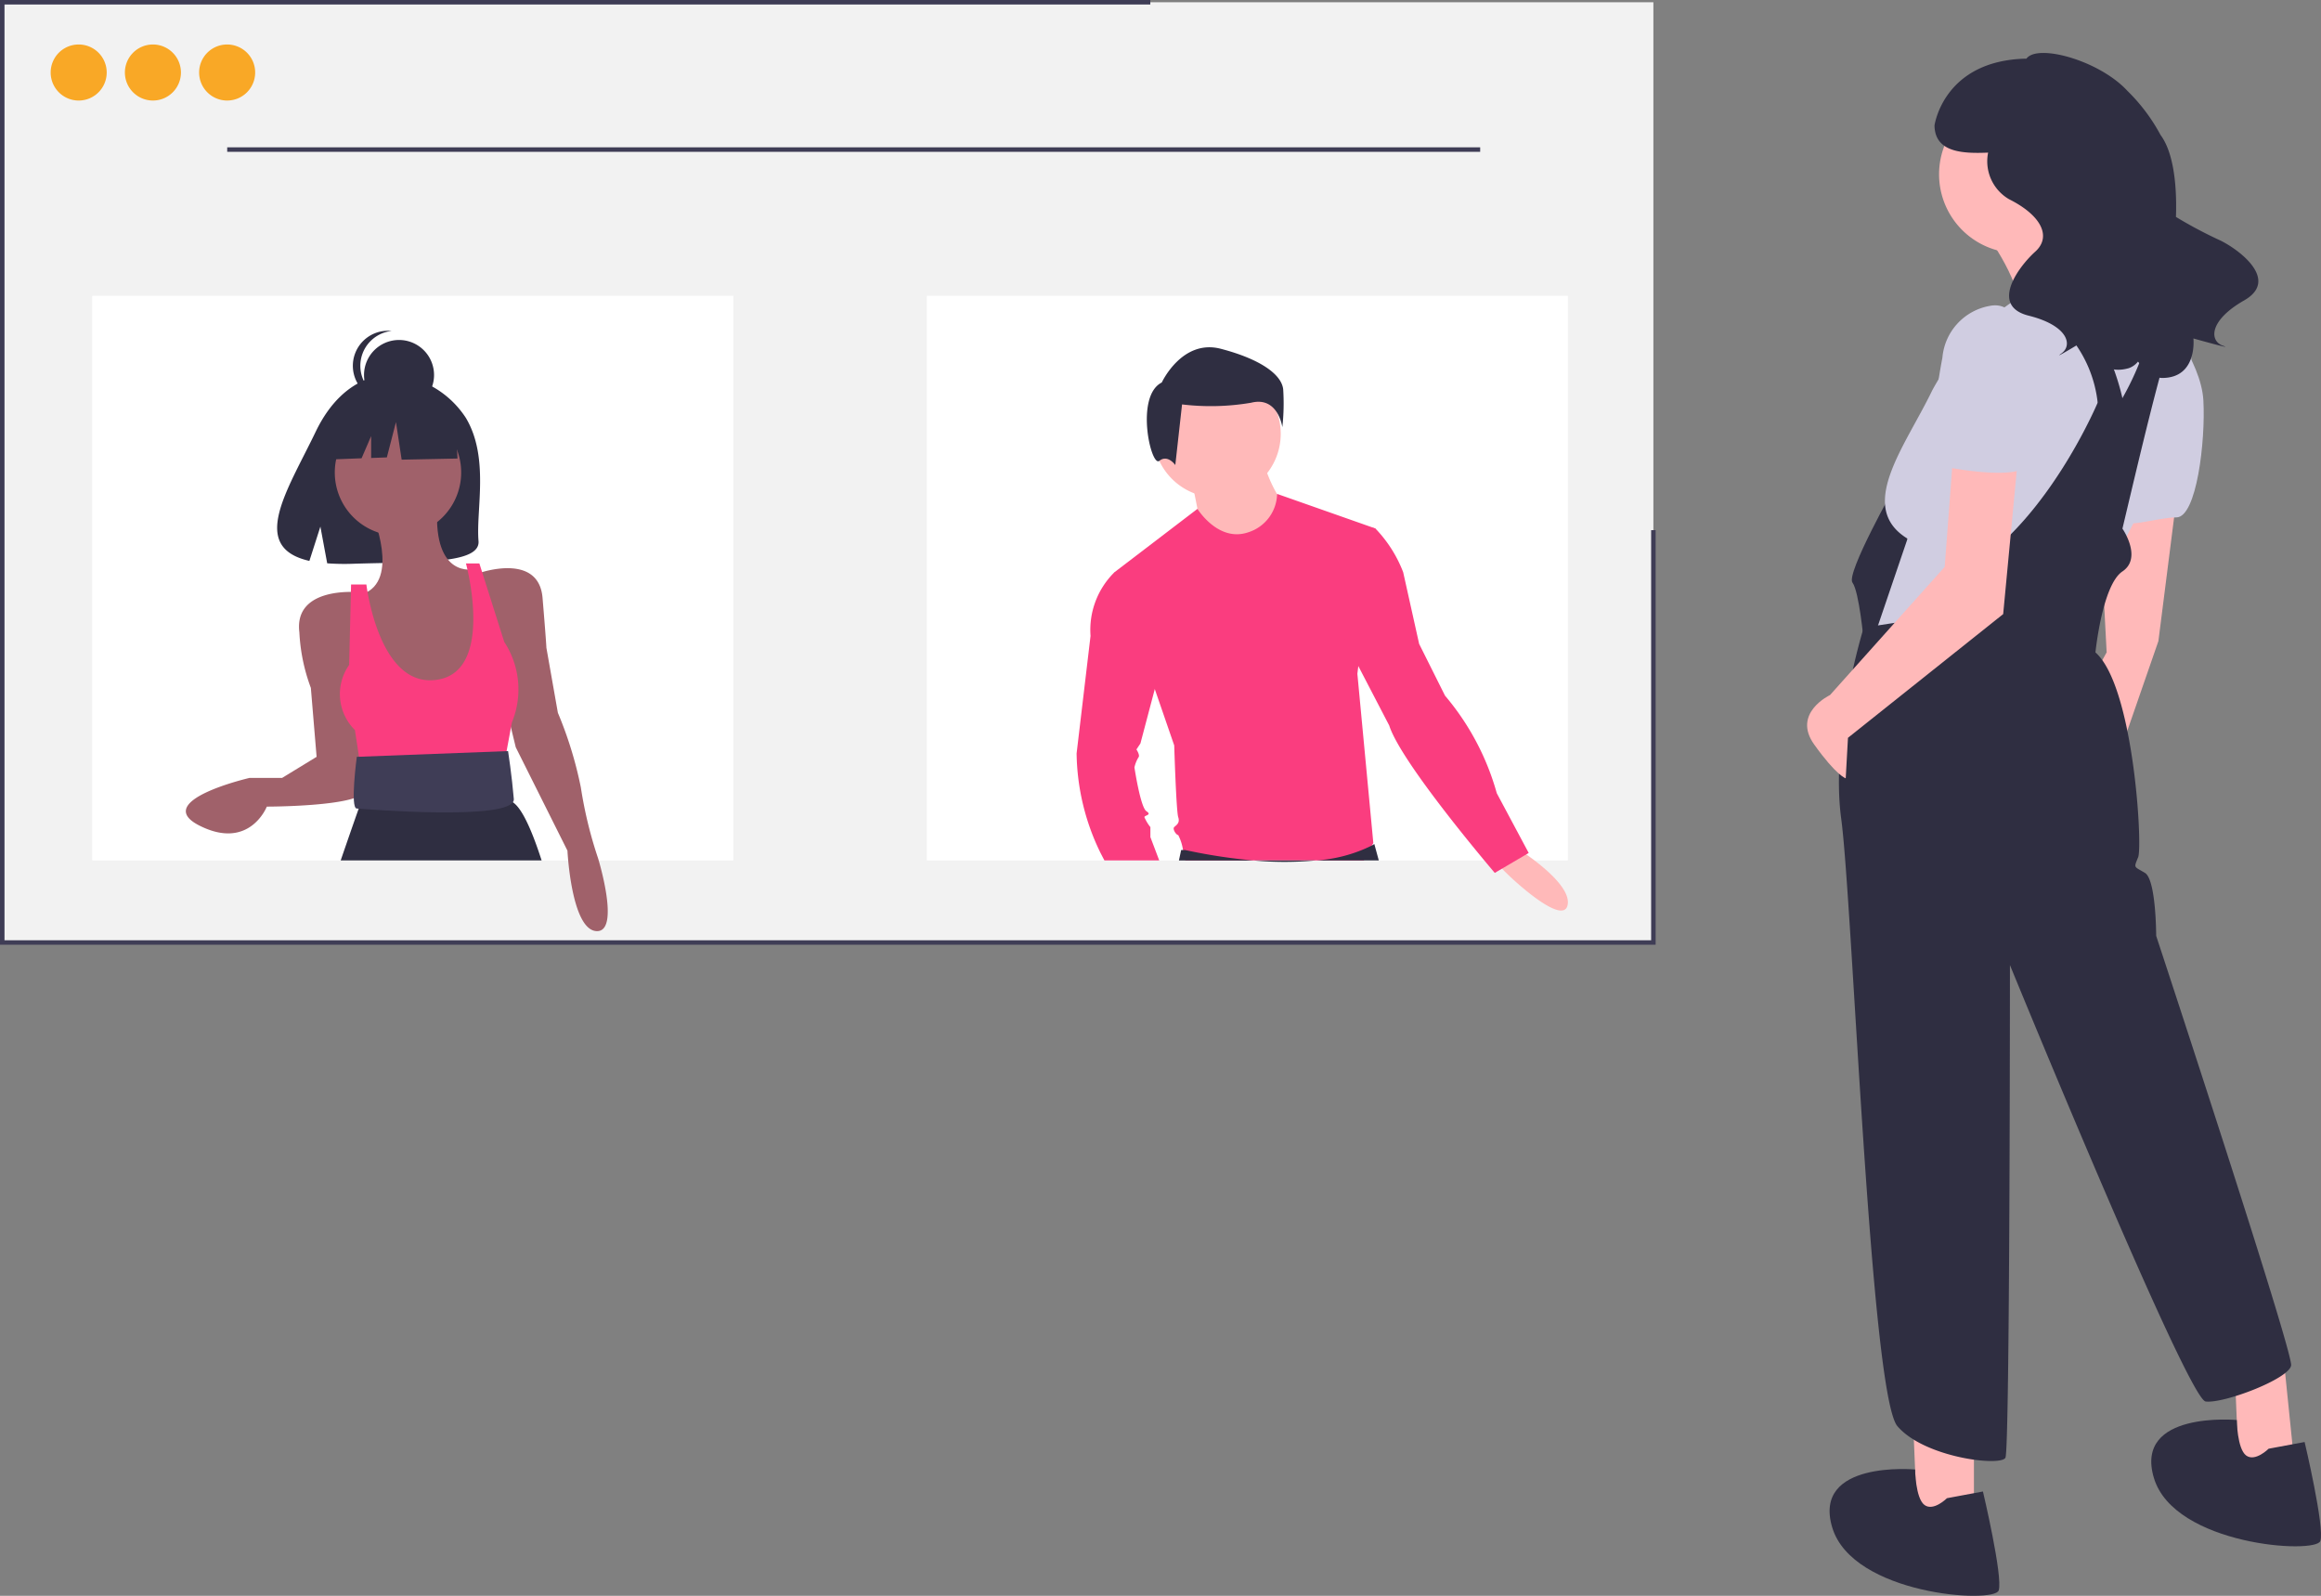 <svg xmlns="http://www.w3.org/2000/svg" xmlns:xlink="http://www.w3.org/1999/xlink" width="145.453" height="100" viewBox="0 0 145.453 100">
  <rect x="0" y="0" width="145.453" height="100" fill="#808080" stroke="none"/>
  <defs>
    <style>
      .cls-1 {
        fill: #fff;
      }

      .cls-2 {
        clip-path: url(#clip-path);
      }

      .cls-3 {
        fill: #ffb9b9;
      }

      .cls-4 {
        fill: #2f2e41;
      }

      .cls-5 {
        fill: #d0cde1;
      }

      .cls-6 {
        fill: #f2f2f2;
      }

      .cls-7 {
        fill: #3f3d56;
      }

      .cls-8 {
        fill: #f9a826;
      }

      .cls-9 {
        fill: #a0616a;
      }

      .cls-10 {
        fill: #fa3d7f;
      }
    </style>
    <clipPath id="clip-path">
      <rect id="Rectangle_17" data-name="Rectangle 17" class="cls-1" width="145.453" height="100" transform="translate(0.273)"/>
    </clipPath>
  </defs>
  <g id="undraw_group_hangout_5gmq_1" data-name="undraw_group_hangout_5gmq 1" class="cls-2" transform="translate(-0.273)">
    <path id="Path_57" data-name="Path 57" class="cls-3" d="M120.17,89.233l.141,3.383v2.96h3.665V89.233Z"/>
    <path id="Path_58" data-name="Path 58" class="cls-3" d="M140.329,86.132l.141,3.383v2.96h3.665l-.705-6.908Z"/>
    <path id="Path_59" data-name="Path 59" class="cls-3" d="M136.664,31.294l-1.128,8.881-3.665,10.573-1.692-6.062,2.114-3.806-.422-8.035Z"/>
    <path id="Path_60" data-name="Path 60" class="cls-4" d="M119.042,30.448s-3.1,5.5-2.678,6.062.705,3.665.705,3.665h1.173l1.928-4.793Z"/>
    <path id="Path_61" data-name="Path 61" class="cls-3" d="M126.725,15.857a4.934,4.934,0,1,0-4.934-4.934A4.934,4.934,0,0,0,126.725,15.857Z"/>
    <path id="Path_62" data-name="Path 62" class="cls-3" d="M124.892,14.871s2.679,3.665,1.833,5.5,8.176-.987,8.176-.987-4.511-5.075-4.652-6.767Z"/>
    <path id="Path_63" data-name="Path 63" class="cls-5" d="M134.9,31.223c-.317.476-.628,1.008-.93,1.569-.142.266-.282.54-.42.816a59.392,59.392,0,0,0-2.879,7.2l-13.11-.423.407-1.2,1.848-5.43c-3.242-1.974-.141-5.78,1.551-9.3a15.729,15.729,0,0,1,5.287-5.719l.07-.044.059-.01,2.353-.4,4.238-.713h0a5.857,5.857,0,0,1,2.1.789,4.244,4.244,0,0,1,1.326,1.328,5.749,5.749,0,0,1,.8,2.855A16.6,16.6,0,0,1,134.9,31.223Z"/>
    <path id="Path_64" data-name="Path 64" class="cls-5" d="M135.677,19.593s2.537,2.96,2.678,5.5-.423,7.33-1.691,7.33-3.525.846-3.384,0S135.677,19.593,135.677,19.593Z"/>
    <path id="Path_65" data-name="Path 65" class="cls-4" d="M133.28,24.95l-1.55.282a7.831,7.831,0,0,0-5.075-6.495l.07-.044.059-.01,2.353-.4C132.246,19.891,133.28,24.95,133.28,24.95Z"/>
    <path id="Path_66" data-name="Path 66" class="cls-4" d="M143.853,85.568c-.141.846-4.229,2.4-5.357,2.256s-12.264-27.349-12.264-27.349,0,30.309-.282,30.873-5.075,0-6.767-1.974-2.819-32.846-3.524-38.062,1.41-11.983,1.41-11.983l.9-.138,2.765-.426s0-.7,4.229-4.088,6.767-9.445,6.767-9.445l.423-.846,1.127.564a17.952,17.952,0,0,0,2.2-6.586,4.232,4.232,0,0,1,1.326,1.328c-.107.3-.214.616-.324.959-.95,2.959-2.027,7.542-3.1,12.055-.033.141-.066.282-.1.421a3.712,3.712,0,0,1,.271.482c.285.6.586,1.625-.271,2.2-1.268.846-1.691,5.075-1.691,5.075,2.4,2.115,2.96,12.124,2.678,12.828s-.282.564.423.987.705,3.947.705,3.947S143.994,84.722,143.853,85.568Z"/>
    <path id="Path_67" data-name="Path 67" class="cls-4" d="M122.285,93.885s-.846.846-1.41.423-.586-2.222-.586-2.222-6.463-.6-5.194,3.632,10.15,4.793,10.432,3.947-.987-6.2-.987-6.2Z"/>
    <path id="Path_68" data-name="Path 68" class="cls-4" d="M142.444,90.784s-.846.846-1.41.423-.586-2.222-.586-2.222-6.463-.6-5.194,3.632,10.15,4.793,10.432,3.947-.987-6.2-.987-6.2Z"/>
    <path id="Path_69" data-name="Path 69" class="cls-3" d="M122.707,28.052l-.563,7.471-7.19,8.035s-2.4,1.128-.987,3.1,1.974,2.114,1.974,2.114l.141-2.537,9.727-7.753.987-10.432Z"/>
    <path id="Path_70" data-name="Path 70" class="cls-5" d="M127.218,24.95s.564-6.344-2.255-5.78A3.609,3.609,0,0,0,122,22.413s-1.268,6.485-.141,6.767,4.934.846,5.357,0S127.218,24.95,127.218,24.95Z"/>
    <path id="Path_71" data-name="Path 71" class="cls-4" d="M139.431,15.076a27.788,27.788,0,0,1-2.795-1.482c.073-2.151-.192-4.1-.967-5.138A11.355,11.355,0,0,0,133.6,5.7c-1.757-1.913-5.644-2.981-6.333-2.025-5.213.1-5.762,4.189-5.762,4.189.027,1.709,1.8,1.763,3.36,1.7a2.749,2.749,0,0,0,1.307,2.917c2.057,1.028,2.674,2.365,1.645,3.29s-2.879,3.393-.411,4.01,2.776,1.851,2.056,2.365,1.646-.925,1.646-.925.411,2.468,2.57,1.851a1.292,1.292,0,0,0,.577-.409c.584.641,1.1,1.02,1.5,1.022,2.246.012,1.976-2.475,1.976-2.475s2.666.749,1.834.448-.867-1.572,1.343-2.832S140.67,15.69,139.431,15.076Z"/>
    <path id="Path_72" data-name="Path 72" class="cls-6" d="M103.888.141H.414V59.063H103.888Z"/>
    <path id="Path_73" data-name="Path 73" class="cls-7" d="M104.029,59.2H.273V0H72.361V.282H.555v58.64H103.747v-25.7h.282Z"/>
    <path id="Path_74" data-name="Path 74" class="cls-8" d="M5.2,6.3A1.756,1.756,0,1,0,3.448,4.547,1.756,1.756,0,0,0,5.2,6.3Z"/>
    <path id="Path_75" data-name="Path 75" class="cls-8" d="M9.857,6.3A1.756,1.756,0,1,0,8.1,4.547,1.756,1.756,0,0,0,9.857,6.3Z"/>
    <path id="Path_76" data-name="Path 76" class="cls-8" d="M14.509,6.3a1.756,1.756,0,1,0-1.757-1.757A1.757,1.757,0,0,0,14.509,6.3Z"/>
    <path id="Path_77" data-name="Path 77" class="cls-7" d="M93.033,9.232H14.512v.282H93.033Z"/>
    <path id="Path_78" data-name="Path 78" class="cls-1" d="M46.23,18.536H6.053V53.92H46.23Z"/>
    <path id="Path_79" data-name="Path 79" class="cls-1" d="M98.531,18.536H58.354V53.92H98.531Z"/>
    <path id="Path_80" data-name="Path 80" class="cls-4" d="M29.476,26.2a5.957,5.957,0,0,0-4.568-2.712s-2.957-.378-4.853,3.569c-1.768,3.679-4.208,7.23-.393,8.092L20.351,33l.427,2.3a14.913,14.913,0,0,0,1.632.028c4.085-.132,7.976.039,7.851-1.427C30.095,31.957,30.952,28.691,29.476,26.2Z"/>
    <path id="Path_81" data-name="Path 81" class="cls-9" d="M25.214,33.568a3.96,3.96,0,1,0-3.96-3.96A3.96,3.96,0,0,0,25.214,33.568Z"/>
    <path id="Path_82" data-name="Path 82" class="cls-9" d="M23.594,32.188s1.8,4.2-.6,5.04l2.4,7.92,4.08-.24,1.08-2.64-.24-3.96-.36-2.64s-2.52.6-2.28-3.84Z"/>
    <path id="Path_83" data-name="Path 83" class="cls-9" d="M22.634,37.107s-3.96-.36-3.6,2.52a11.525,11.525,0,0,0,.72,3.48l.36,4.32-2.16,1.32h-2.04s-6.24,1.44-3.12,3,4.2-1.2,4.2-1.2,5.76,0,6.12-.96S22.634,37.107,22.634,37.107Z"/>
    <path id="Path_84" data-name="Path 84" class="cls-9" d="M30.314,35.907s3.72-1.32,3.96,1.56.24,3.12.24,3.12l.72,4.08a24.6,24.6,0,0,1,1.44,4.68,26.507,26.507,0,0,0,1.08,4.44s1.44,4.68-.12,4.56-1.8-5.04-1.8-5.04l-3.24-6.48-.96-3.96Z"/>
    <path id="Path_85" data-name="Path 85" class="cls-10" d="M23.234,36.627h-.96l-.12,5.04a3.166,3.166,0,0,0,.36,4.08l.48,3.12,8.76-.36.6-3.24a5.426,5.426,0,0,0-.48-5.04l-1.56-4.92h-.84s1.945,7.173-2.16,7.32C23.954,42.747,23.234,36.627,23.234,36.627Z"/>
    <path id="Path_86" data-name="Path 86" class="cls-4" d="M34.216,53.92H21.623c.664-1.934,1.088-3.134,1.128-3.244l0-.009.292-.973.121-.4.131-.437.176-.588,7.8-.24.219.491.741,1.669a.66.66,0,0,1,.182.086C32.969,50.637,33.581,51.953,34.216,53.92Z"/>
    <path id="Path_87" data-name="Path 87" class="cls-7" d="M32.113,47.067l-9.48.36s-.433,3.24,0,3.24c.12,0,9.96.84,9.84-.6S32.113,47.067,32.113,47.067Z"/>
    <path id="Path_88" data-name="Path 88" class="cls-4" d="M25.28,25.693A2.194,2.194,0,1,0,23.086,23.5,2.194,2.194,0,0,0,25.28,25.693Z"/>
    <path id="Path_89" data-name="Path 89" class="cls-4" d="M22.855,22.922a2.194,2.194,0,0,1,1.963-2.182,2.227,2.227,0,0,0-.231-.012,2.194,2.194,0,1,0,.231,4.375,2.194,2.194,0,0,1-1.963-2.181Z"/>
    <path id="Path_90" data-name="Path 90" class="cls-4" d="M28.8,25.948l-3-1.57-4.14.642L20.8,28.8l2.132-.082.6-1.39V28.7l.984-.038.571-2.212.357,2.355,3.5-.071Z"/>
    <path id="Path_91" data-name="Path 91" class="cls-3" d="M76.541,31.179a3.993,3.993,0,1,0-3.993-3.993A3.993,3.993,0,0,0,76.541,31.179Z"/>
    <path id="Path_92" data-name="Path 92" class="cls-3" d="M74.982,30.243s.5,2.371.5,2.62,2.371,1.373,2.371,1.373l2.121-.374.749-2.246A8.521,8.521,0,0,1,79.474,29Z"/>
    <path id="Path_93" data-name="Path 93" class="cls-10" d="M85.74,53.92l.515-.942.082-.151-1-10.605.059-.479,1.063-8.629L80.307,30.95h0a2.582,2.582,0,0,1-1.83,2.413c-1.872.623-3.161-1.475-3.161-1.475l-5.2,3.97,2.526,7.325,1.218,3.53s.124,4.118.25,4.493-.125.5-.25.623.124.5.25.5a2.976,2.976,0,0,1,.3.936c.056.24.108.479.145.655Z"/>
    <path id="Path_94" data-name="Path 94" class="cls-3" d="M95.507,53.264s3.369,2.121,2.994,3.494-4.242-2.371-4.242-2.5A8.747,8.747,0,0,1,95.507,53.264Z"/>
    <path id="Path_95" data-name="Path 95" class="cls-4" d="M85.741,53.92h.939l-.281-1.03a1.644,1.644,0,0,1-.144.089,9.165,9.165,0,0,1-3.54.942,21.018,21.018,0,0,1-3.891,0,34.05,34.05,0,0,1-4.28-.655h-.25l-.14.655Z"/>
    <path id="Path_96" data-name="Path 96" class="cls-4" d="M73.079,23.97s1.268-2.747,3.7-2.113,3.8,1.585,3.909,2.535a13.567,13.567,0,0,1-.053,2.377s-.264-1.954-1.954-1.532a15.079,15.079,0,0,1-4.331.106l-.423,3.8s-.475-.687-1-.264S71.388,24.815,73.079,23.97Z"/>
    <path id="Path_97" data-name="Path 97" class="cls-10" d="M72.92,53.92H69.486l-.244-.468a14.588,14.588,0,0,1-1.5-6.239l.873-7.362a5.072,5.072,0,0,1,1.5-3.992h1.872l1.373,4.617-.719,2.708-.9,3.406-.25.374s.25.375.124.5a2.136,2.136,0,0,0-.249.625s.375,2.5.75,2.745-.125.25-.125.375a2.734,2.734,0,0,0,.375.623v.625Z"/>
    <path id="Path_98" data-name="Path 98" class="cls-10" d="M84.34,32.739l2.121.374a8.163,8.163,0,0,1,1.747,2.745l1,4.492,1.622,3.244a16.149,16.149,0,0,1,3.244,6.114l2,3.743L93.948,54.7s-5.864-6.862-6.613-9.233L84.09,39.227Z"/>
  </g>
</svg>
